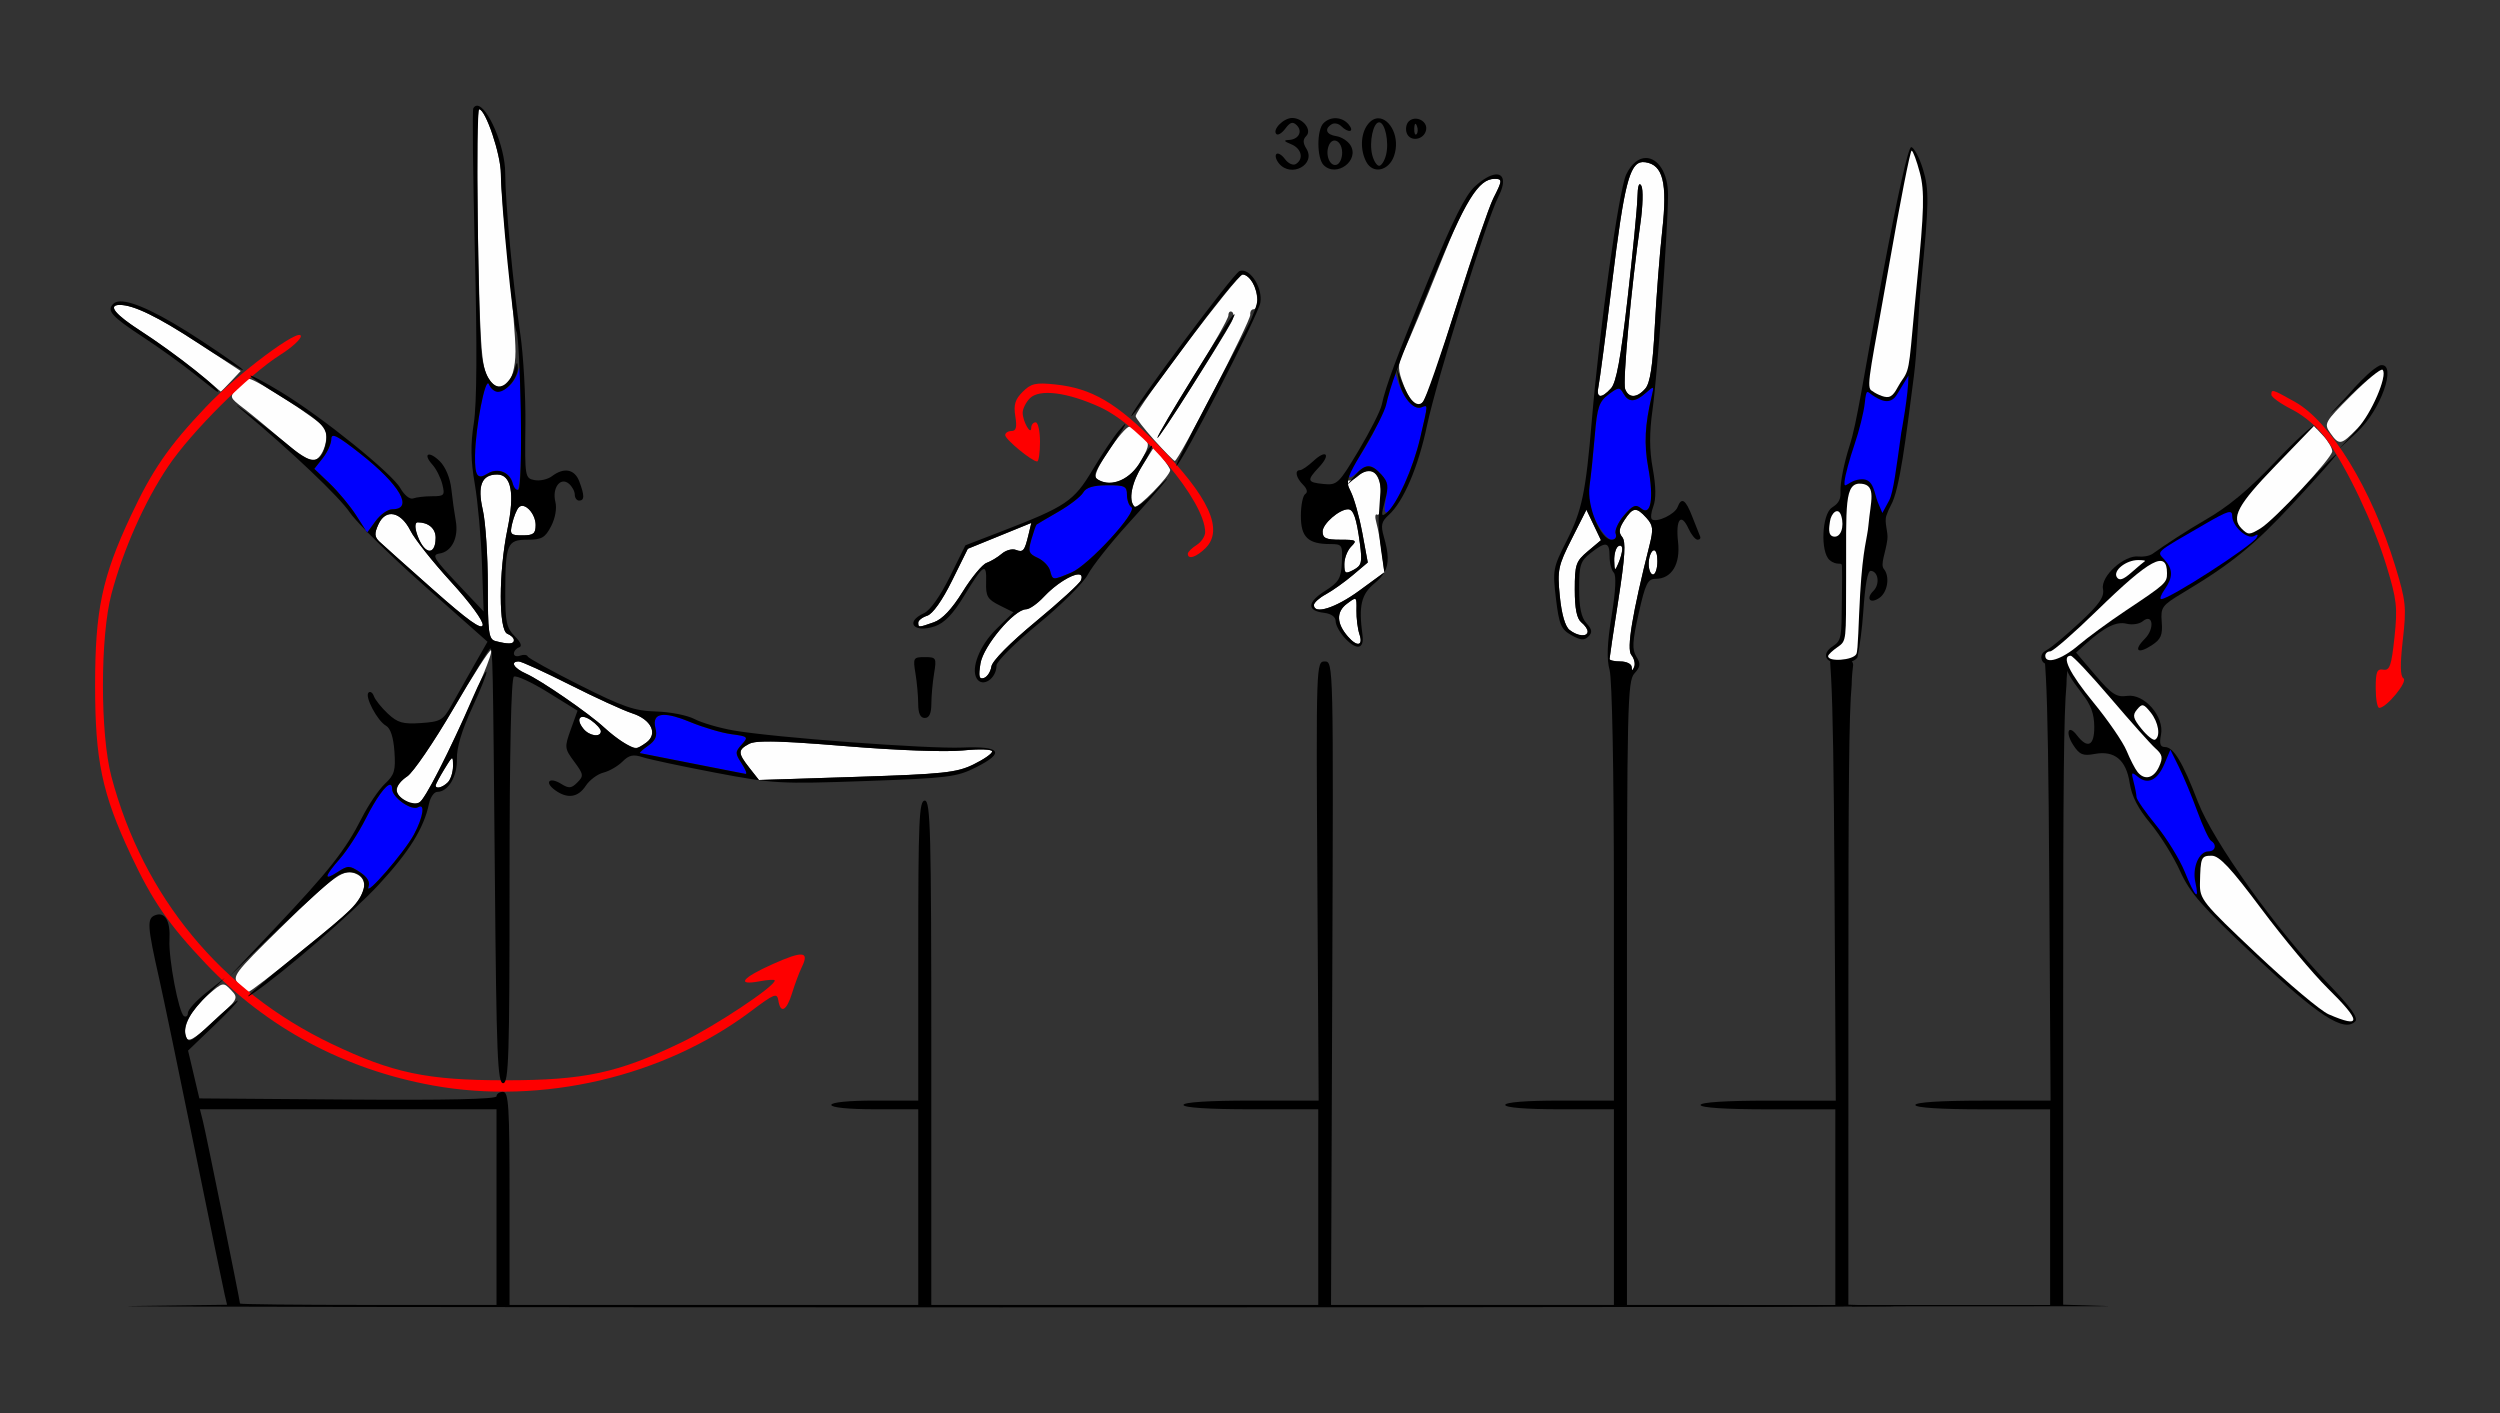 <?xml version="1.0" encoding="UTF-8" standalone="no"?>
<!-- Created with Inkscape (http://www.inkscape.org/) -->

<svg
   xmlns:dc="http://purl.org/dc/elements/1.1/"
   xmlns:cc="http://creativecommons.org/ns#"
   xmlns:rdf="http://www.w3.org/1999/02/22-rdf-syntax-ns#"
   xmlns:svg="http://www.w3.org/2000/svg"
   xmlns="http://www.w3.org/2000/svg"
   xmlns:sodipodi="http://sodipodi.sourceforge.net/DTD/sodipodi-0.dtd"
   xmlns:inkscape="http://www.inkscape.org/namespaces/inkscape"
   version="1.1"
   width="575"
   height="325"
   id="svg2"
   inkscape:version="0.91 r13725"
   sodipodi:docname="ub430306.svg">
  <rect width="100%" height="100%" fill="#333333" stroke="none"/>
  <sodipodi:namedview
     pagecolor="#c1c1c1"
     bordercolor="#666666"
     borderopacity="1"
     objecttolerance="10"
     gridtolerance="10"
     guidetolerance="10"
     inkscape:pageopacity="0"
     inkscape:pageshadow="2"
     inkscape:window-width="1851"
     inkscape:window-height="1001"
     id="namedview11"
     showgrid="false"
     inkscape:zoom="1"
     inkscape:cx="410.36687"
     inkscape:cy="29.360309"
     inkscape:window-x="0"
     inkscape:window-y="0"
     inkscape:window-maximized="0"
     inkscape:current-layer="svg2" />
  <defs
     id="defs6" />
  <g
     id="g4250"
     transform="translate(-41.801,19.134)">
    <path
       sodipodi:nodetypes="ssssssssssssssssssscsscsssssscccssssssssssssssssscsscsssssssscccsssssssssscssssscccsssssssssssssscccsscsssssssscssssscsscssssssssssssssscssccssssssssssscscscssssccsssssssssssssssssssssssssssssssssssssssssssssscsssssscsss"
       d="m 84.586,219.364 c -0.907,-2.363 1.229,-6.415 5.149,-9.77 3.332,-2.851 3.431,-2.87 5.219,-1 1.774,1.855 1.668,2.046 -3.958,7.159 -4.691,4.263 -5.899,4.944 -6.41,3.611 z m 12.08,-12.18 c -1.554,-1.717 -1.028,-2.422 9.595,-12.86 12.722,-12.501 14.766,-13.914 17.787,-12.298 2.289,1.225 1.937,4.055 -0.916,7.369 C 121.163,191.681 99.769,209 98.914,209 c -0.332,0 -1.343,-0.817 -2.247,-1.816 z M 134.75,164.92 c -2.456,-1.431 -2.177,-3.594 0.709,-5.485 1.353,-0.886 6.131,-7.893 10.62,-15.57 4.488,-7.677 8.392,-13.727 8.676,-13.444 0.978,0.978 -14.07,33.209 -16.255,34.813 -1.286,0.944 -1.639,0.915 -3.75,-0.315 z m 7.25,-3.396 c 0,-0.262 0.898,-1.949 1.996,-3.75 1.951,-3.2 1.996,-3.217 2,-0.724 0.002,1.403 -0.536,3.09 -1.196,3.75 -1.203,1.203 -2.8,1.616 -2.8,0.724 z m 72.178,-4.025 c -2.705,-3.439 -2.715,-4.142 -0.077,-5.554 1.581,-0.846 7.088,-0.713 22.25,0.538 11.765,0.971 22.957,1.382 26.898,0.988 3.844,-0.384 6.75,-0.286 6.75,0.228 0,0.496 -1.953,1.851 -4.341,3.011 -3.849,1.87 -6.888,2.191 -26.822,2.834 l -22.481,0.725 -2.178,-2.769 z M 185.5,151.836 c -1.1,-0.607 -3.219,-2.234 -4.708,-3.617 C 177.231,144.914 166.232,137.335 162.75,135.785 159.967,134.547 159.063,133 161.123,133 c 0.618,0 5.905,2.414 11.75,5.364 5.845,2.95 12.293,5.903 14.329,6.562 4.414,1.428 5.993,4.727 3.229,6.748 -2.157,1.577 -2.354,1.584 -4.931,0.162 z m -9.472,-3.302 c -1.977,-2.383 -0.788,-3.754 1.727,-1.993 1.235,0.865 2.245,1.997 2.245,2.516 0,1.458 -2.613,1.114 -3.972,-0.523 z m 91.285,-15.077 C 267.964,129.446 275.079,121 277.807,121 c 0.765,0 2.584,-1.275 4.042,-2.834 4.068,-4.348 9.753,-6.898 8.583,-3.85 -0.278,0.724 -4.958,5.003 -10.4,9.509 -5.973,4.945 -10.021,9.049 -10.213,10.355 -0.175,1.19 -0.95,2.371 -1.721,2.625 -1.106,0.365 -1.272,-0.342 -0.784,-3.349 z M 417.079,134.25 C 417.036,133.562 415.875,133 414.5,133 c -1.375,0 -2.5,-0.255 -2.5,-0.567 0,-0.312 0.913,-6.438 2.028,-13.614 1.538,-9.897 1.751,-13.38 0.882,-14.428 -0.877,-1.057 -0.761,-1.97 0.495,-3.886 1.981,-3.023 2.745,-3.102 5.076,-0.526 1.537,1.698 1.639,2.585 0.717,6.25 -3.977,15.818 -5.319,23.921 -4.186,25.285 0.648,0.78 0.945,1.996 0.662,2.702 -0.398,0.991 -0.534,0.998 -0.595,0.034 z M 155.75,128.311 c -1.548,-0.404 -1.75,-1.886 -1.75,-12.808 0,-6.793 -0.522,-14.614 -1.161,-17.38 C 151.552,92.548 152.59,90 156.147,90 c 3.262,0 4.076,4.313 2.37,12.569 -2.044,9.896 -2.054,23.288 -0.018,24.069 0.825,0.317 1.5,0.977 1.5,1.469 0,0.927 -1.254,0.987 -4.25,0.204 z M 351.796,127.25 c -2.613,-3.021 -2.689,-5.653 -0.215,-7.518 2.255,-1.701 2.276,-1.687 2.208,1.526 -0.037,1.783 0.272,4.255 0.688,5.493 0.907,2.699 -0.544,2.97 -2.681,0.5 z m 50.996,-1.5 c -1.01,-0.794 -1.825,-3.622 -2.233,-7.75 -0.598,-6.04 -0.404,-6.974 2.739,-13.196 l 3.382,-6.696 1.67,3.502 1.67,3.502 -3.01,2.533 C 404.251,109.967 404,110.702 404,116.466 c 0,4.37 0.458,6.668 1.5,7.534 3.131,2.599 0.519,4.287 -2.708,1.75 z M 141.5,116.539 c -6.05,-5.359 -11.642,-10.356 -12.427,-11.105 -1.153,-1.099 -1.199,-1.862 -0.24,-3.966 1.675,-3.675 5.166,-2.974 7.391,1.484 0.948,1.899 5.143,7.189 9.322,11.756 4.359,4.763 7.462,9.001 7.277,9.939 -0.232,1.178 -3.398,-1.088 -11.322,-8.108 z m 111.5,7.528 c 0,-0.513 0.922,-1.225 2.049,-1.583 1.261,-0.4 3.454,-3.488 5.698,-8.025 l 3.649,-7.374 7.304,-2.975 7.304,-2.975 -0.64,2.682 c -0.901,3.776 -1.231,4.171 -2.933,3.517 -0.828,-0.318 -2.276,0.084 -3.218,0.892 -0.942,0.808 -2.514,1.754 -3.494,2.102 -0.98,0.348 -3.455,3.332 -5.5,6.632 -2.472,3.988 -4.691,6.341 -6.618,7.019 -3.54,1.246 -3.601,1.247 -3.601,0.088 z m 91,-4.042 c 0,-0.536 1.238,-1.648 2.75,-2.472 1.512,-0.824 4.3,-2.808 6.194,-4.409 l 3.444,-2.911 -1.247,-6.769 c -0.686,-3.723 -1.956,-8.163 -2.822,-9.867 -0.866,-1.704 -1.216,-2.76 -0.778,-2.346 0.438,0.414 1.646,-0.017 2.686,-0.958 3.004,-2.719 5.273,-0.578 5.273,4.975 0,2.496 -0.408,4.287 -0.908,3.978 -0.515,-0.318 -0.612,0.482 -0.224,1.846 0.376,1.323 0.942,4.431 1.259,6.906 l 0.576,4.5 -5.812,4.25 C 348.975,120.71 344,122.279 344,120.026 Z m 7,-9.419 c 0,-1.355 0.707,-3.171 1.571,-4.035 C 354,105.143 353.773,105 350.071,105 346.749,105 346,104.653 346,103.115 346,101.34 349.825,98 351.858,98 c 1.247,0 1.943,2.017 2.722,7.891 0.576,4.344 0.406,5.047 -1.464,6.047 C 351.227,112.949 351,112.805 351,110.607 Z m 70,-0.048 c 0,-1.343 0.45,-2.719 1,-3.059 0.583,-0.361 1,0.656 1,2.441 0,1.682 -0.45,3.059 -1,3.059 -0.55,0 -1,-1.098 -1,-2.441 z m -7.93,-0.75 C 413.032,108.329 413.45,106.84 414,106.5 c 1.194,-0.738 1.194,1.222 0,4 -0.767,1.786 -0.867,1.712 -0.93,-0.691 z M 139.236,106.739 C 137.668,104.779 136.756,101 137.851,101 c 2.497,0 4.149,1.412 4.149,3.548 0,2.8 -1.394,3.905 -2.764,2.191 z M 159.61,101.25 c 0.356,-1.512 1.021,-3.158 1.477,-3.658 1.273,-1.394 3.913,1.325 3.913,4.03 0,1.978 -0.507,2.378 -3.019,2.378 -2.784,0 -2.969,-0.214 -2.371,-2.75 z M 302.736,97.402 c -1.474,-1.474 -0.676,-5.537 1.883,-9.591 l 2.619,-4.148 1.859,2.418 c 1.022,1.33 1.856,2.643 1.851,2.918 -0.02,1.32 -7.57,9.045 -8.212,8.402 z m -8.51,-6.242 c -0.958,-0.608 -0.346,-2.219 2.464,-6.485 C 298.745,81.554 300.937,79 301.559,79 c 0.622,0 1.946,0.901 2.943,2.002 1.75,1.934 1.747,2.124 -0.095,5.604 -2.406,4.547 -6.974,6.59 -10.181,4.555 z M 106.892,82.286 c -3.025,-2.632 -7.051,-5.971 -8.946,-7.421 -3.42,-2.616 -3.431,-2.651 -1.54,-4.75 C 97.453,68.952 98.655,68 99.076,68 c 1.522,0 16.252,9.541 17.287,11.197 1.343,2.149 -0.269,7.161 -2.437,7.579 -0.843,0.162 -4.009,-1.858 -7.034,-4.49 z M 307.25,82.049 C 304.913,79.438 303,76.978 303,76.582 303,74.966 326.387,44 327.607,44 c 0.727,0 1.788,0.87 2.357,1.934 C 331.233,48.305 331.323,52 330.111,52 c -0.489,0 -0.826,0.562 -0.75,1.25 0.154,1.386 -16.565,33.778 -17.361,33.636 -0.275,-0.049 -2.413,-2.226 -4.75,-4.837 z m 17.783,-27.111 c 0.535,-0.999 0.596,-2.049 0.136,-2.333 -0.46,-0.284 -0.836,0.078 -0.836,0.805 0,0.727 -3.675,7.173 -8.167,14.325 C 311.675,74.887 308,81.111 308,81.567 c 0,0.74 14.61,-22.1 17.033,-26.629 z M 366.268,72.75 c -0.538,-0.688 -1.482,-2.75 -2.1,-4.584 -0.931,-2.765 -0.812,-3.96 0.696,-7 1,-2.016 4.641,-10.761 8.091,-19.433 C 379.066,26.372 381.876,22 385.635,22 c 1.765,0 1.728,0.355 -0.493,4.79 C 384.12,28.83 380.464,39.5 377.017,50.5 c -7.735,24.689 -8.158,25.564 -10.75,22.25 z m 43.182,-3 c 0.268,-1.238 1.671,-11.925 3.118,-23.75 2.925,-23.91 4.139,-28.323 7.653,-27.822 4.076,0.581 5.111,4.735 3.9,15.658 C 423.53,39.151 422.755,49.125 422.398,56 c -0.47,9.05 -1.072,12.983 -2.179,14.25 -1.918,2.195 -3.816,2.242 -4.633,0.113 -0.61,-1.591 1.405,-23.498 3.504,-38.087 0.572,-3.973 0.673,-7.879 0.225,-8.679 -0.529,-0.945 -0.847,0.011 -0.907,2.724 -0.051,2.298 -1.065,12.695 -2.253,23.104 -1.586,13.889 -2.6,19.41 -3.813,20.75 -2.243,2.478 -3.482,2.296 -2.892,-0.425 z M 87,66.343 C 83.975,63.856 78.463,59.84 74.75,57.417 68.294,53.205 66.439,51 69.351,51 c 3.185,0 8.778,2.724 17.98,8.755 l 9.83,6.444 -2.255,2.4 c -1.24,1.32 -2.289,2.369 -2.33,2.332 C 92.534,70.894 90.025,68.829 87,66.343 Z m 67.091,1.431 C 152.472,65.182 152.184,60.672 151.626,29.25 151.4,16.462 151.556,6 151.974,6 c 1.518,0 5.026,10.383 5.029,14.883 0.002,2.539 0.762,11.592 1.691,20.117 0.928,8.525 1.679,17.836 1.669,20.691 -0.028,7.551 -3.345,10.769 -6.272,6.083 z"
       id="path2997"
       style="fill:#fefefe"
       inkscape:connector-curvature="0" />
    <path
       d="m 141.342,230.521 c -20.349,-3.692 -38.184,-13.254 -52.15,-27.956 -8.592,-9.045 -12.349,-14.489 -17.325,-25.108 -6.596,-14.075 -8.193,-21.668 -8.193,-38.957 0,-17.289 1.597,-24.882 8.193,-38.957 4.976,-10.618 8.732,-16.062 17.325,-25.108 7.243,-7.625 21.81,-18.477 21.807,-16.245 -9.8e-4,0.72 -2.138,2.654 -4.75,4.296 C 99.045,67.017 85.806,80.195 80.472,88.146 75.054,96.22 70.138,107.284 67.429,117.5 c -2.604,9.816 -2.604,32.184 0,42 7.315,27.578 25.21,49.291 50.643,61.45 14.07,6.727 21.954,8.381 39.928,8.381 18.201,0 25.97,-1.668 40.5,-8.695 7.748,-3.748 21.5,-12.873 21.5,-14.266 0,-0.253 -1.575,-0.165 -3.5,0.196 -5.466,1.025 -4.077,-0.784 3.044,-3.965 6.925,-3.094 8.451,-2.945 6.694,0.651 -0.604,1.237 -1.615,3.936 -2.246,5.998 -1.259,4.115 -2.674,4.884 -3.173,1.724 -0.288,-1.826 -0.91,-1.582 -6.32,2.485 -20.08,15.094 -48.052,21.617 -73.158,17.062 z M 315,108.241 c 0,-0.418 0.9,-1.322 2,-2.008 1.1,-0.687 1.996,-2.033 1.99,-2.991 -0.04,-7.093 -14.521,-24.306 -24.161,-28.72 -7.52,-3.443 -13.945,-4.263 -16.147,-2.061 -0.925,0.925 -1.675,2.438 -1.667,3.361 0.018,1.997 1.946,5.353 1.969,3.429 C 278.993,78.562 279.45,78 280,78 c 0.55,0 1,2.025 1,4.5 0,2.475 -0.295,4.5 -0.656,4.5 C 279.164,87 273,81.922 273,80.949 273,80.427 273.647,80 274.437,80 c 1.075,0 1.299,-0.854 0.887,-3.387 -0.429,-2.643 -0.057,-3.88 1.69,-5.627 1.922,-1.922 2.974,-2.164 7.43,-1.704 8.475,0.875 14.205,4.239 23.693,13.913 11.693,11.923 15.19,19.479 10.968,23.701 C 316.993,109.007 315,109.66 315,108.241 Z"
       id="path2993"
       style="fill:#fe0000"
       inkscape:connector-curvature="0" />
    <path
       sodipodi:nodetypes="sssssssssccsssssccccssscsssssssssssssssssssssscssssscsssssscsssssssssss"
       d="m 126.562,184.824 c 0.395,-1.112 -0.272,-2.244 -1.983,-3.365 -2.394,-1.569 -2.757,-1.572 -5.078,-0.051 -3.334,2.184 -3.155,1.102 0.507,-3.069 1.654,-1.884 4.317,-6.02 5.918,-9.192 3.21,-6.358 6.074,-9.561 6.074,-6.792 0,1.932 4.491,5.078 5.956,4.173 1.693,-1.046 1.197,2.266 -0.938,6.263 -2.189,4.098 -11.404,14.704 -10.456,12.035 z M 201,156.459 c -6.325,-1.251 -11.713,-2.316 -11.973,-2.367 -0.26,-0.051 0.564,-0.818 1.83,-1.705 1.724,-1.208 2.151,-2.218 1.698,-4.022 -0.895,-3.568 1.73,-4.03 8.039,-1.414 2.971,1.231 7.217,2.482 9.435,2.78 3.842,0.515 3.955,0.628 2.37,2.379 -1.549,1.711 -1.549,2.013 -0.009,4.364 0.91,1.389 1.307,2.466 0.882,2.392 -0.425,-0.073 -5.948,-1.157 -12.273,-2.408 z m 82.322,-44.337 c -0.27,-1.033 -1.553,-2.362 -2.85,-2.953 -2.089,-0.952 -2.254,-1.44 -1.446,-4.258 0.502,-1.751 1.039,-3.281 1.194,-3.401 0.154,-0.12 2.421,-1.453 5.036,-2.962 2.615,-1.509 5.171,-3.488 5.68,-4.396 0.645,-1.152 2.306,-1.66 5.495,-1.68 4.062,-0.025 4.57,0.219 4.57,2.191 0,1.22 0.46,2.503 1.021,2.85 1.552,0.959 -9.869,13.396 -13.818,15.046 -4.336,1.812 -4.293,1.815 -4.882,-0.437 z m 125.607,-11.262 C 407.354,97.774 406.965,95.674 407.399,92.61 407.719,90.35 408.262,85.125 408.606,81 c 0.537,-6.454 0.975,-7.764 3.139,-9.394 2.302,-1.734 2.592,-1.755 3.435,-0.25 1.182,2.112 2.67,2.081 5.142,-0.106 1.917,-1.696 1.96,-1.673 1.377,0.75 -1.574,6.538 -1.794,11.029 -0.801,16.398 1.323,7.159 0.613,11.27 -1.626,9.411 -1.241,-1.03 -1.921,-0.754 -3.944,1.598 -1.345,1.563 -2.207,3.461 -1.917,4.218 0.298,0.777 -0.102,1.375 -0.92,1.375 -0.797,0 -2.399,-1.863 -3.56,-4.14 z m -285.191,-1.426 c -1.386,-2.164 -4.123,-5.464 -6.082,-7.335 l -3.563,-3.401 1.954,-2.484 c 1.075,-1.366 1.954,-3.331 1.954,-4.366 0,-1.508 1.319,-0.846 6.634,3.332 C 133.794,92.378 137.035,98 132.024,98 c -1.022,0 -2.737,1.208 -3.812,2.684 l -1.955,2.684 z m 236.817,-3.875 c 0.519,-2.769 0.259,-4.107 -1.091,-5.598 -2.164,-2.392 -3.264,-2.451 -5.635,-0.305 -2.43,2.199 -2.312,0.574 0.229,-3.155 3.797,-5.572 6.696,-11.977 7.469,-16.5 l 0.769,-4.5 0.983,3 c 1.285,3.922 3.761,6.699 5.409,6.067 1.615,-0.62 1.63,-1.057 -0.241,7.012 -2.425,10.458 -9.622,23.208 -7.891,13.98 z M 159.709,91.994 c -0.664,-2.54 -3.472,-3.623 -5.733,-2.21 -2.382,1.488 -2.986,0.617 -2.914,-4.2 0.098,-6.532 2.406,-18.342 3.191,-16.333 1.331,3.404 6.015,0.873 6.942,-3.75 0.221,-1.1 0.435,4.646 0.477,12.769 0.07,13.573 -0.663,18.696 -1.963,13.725 z"
       id="path2991"
       style="fill:#0000fe"
       inkscape:connector-curvature="0" />
    <path
       sodipodi:nodetypes="scssscccssssssssssssssssscccccssscccccssssssssscccssssssscscsssssssssccccsssssssssssssscscsssssssssssssssssscccccsccscssssscssssssssssssscsssssssssssssssssssssssssssccccccssssscsssssssssscssccssscccccssscssscccccssscssscccccssscccccsssccssssssscccsccccssssssssssscssssccscsssssscsssssssssssssssssssssssssccsscccsccssccsssssccccssssccssccsssssssscssssssssssscssscccsssssccsscccssssssssssccsscccsssccccssssssssssssscssssssssssssssscssscsscscssssssssccccsssssccssscccsssssssssssssssssscssssscssccccscsccscsssccccsscsssscscsssssscscsssssscssscssccssssscccsssccssssccccccccsssccsssssssscccccccsscc"
       style="fill:#000000"
       d="m 151.541,5.172 c -0.334,-0.006 -0.633,0.175 -0.877,0.578 -0.25,0.412 -0.09,15.375 0.354,33.25 0.537,21.635 0.457,34.729 -0.238,39.168 -0.778,4.963 -0.722,8.543 0.219,14 0.695,4.033 1.438,12.282 1.65,18.332 l 0.387,11 -6.133,-6.5 c -5.358,-5.68 -5.863,-6.541 -4.014,-6.82 2.821,-0.426 4.435,-3.69 3.734,-7.545 -0.314,-1.724 -0.771,-5.012 -1.018,-7.307 -0.266,-2.472 -1.331,-5.053 -2.611,-6.334 -2.521,-2.521 -4.074,-1.848 -1.732,0.75 0.87,0.966 1.892,2.993 2.27,4.506 0.635,2.545 0.46,2.75 -2.342,2.75 -1.665,0 -3.625,0.226 -4.357,0.502 -0.755,0.284 -2.032,-0.733 -2.949,-2.35 -1.954,-3.446 -17.967,-16.359 -27.367,-22.07 -3.74,-2.272 -6.947,-3.985 -7.125,-3.807 -0.178,0.178 3.332,2.553 7.801,5.275 9.152,5.576 10.39,6.998 9.426,10.838 -1.017,4.051 -3.253,4.274 -7.424,0.74 -2.031,-1.721 -6.393,-5.18 -9.693,-7.688 -3.3,-2.508 -4.218,-3.07 -2.041,-1.25 11.53,9.639 22.359,19.928 24.824,23.584 0.537,0.797 1.872,2.276 3.68,4.133 l -2.225,-3.475 c -1.386,-2.164 -4.123,-5.463 -6.082,-7.334 l -3.564,-3.402 1.955,-2.482 c 1.075,-1.366 1.953,-3.332 1.953,-4.367 0,-1.508 1.319,-0.845 6.635,3.332 C 133.794,92.378 137.034,98 132.023,98 c -1.022,0 -2.737,1.208 -3.812,2.684 l -1.891,2.596 c 3.34,3.401 8.222,8.016 13.178,12.406 l 14.428,12.783 -3.148,5.516 c -1.732,3.034 -4.067,7.168 -5.191,9.186 -1.867,3.35 -2.475,3.696 -6.977,4 -4.144,0.28 -5.357,-0.065 -7.605,-2.168 -1.471,-1.376 -2.911,-3.177 -3.201,-4.002 -0.29,-0.825 -0.849,-1.205 -1.24,-0.844 -0.948,0.877 2.023,6.511 4.023,7.631 1.033,0.578 1.706,2.648 1.934,5.938 0.302,4.361 0.004,5.371 -2.186,7.412 -1.394,1.3 -3.794,4.846 -5.332,7.881 -3.732,7.362 -7.51,12.155 -20.002,25.373 L 94.5,205.5 106,194.391 c 6.325,-6.111 12.512,-11.639 13.75,-12.285 3.232,-1.688 6.592,0.208 5.68,3.205 -0.976,3.208 -2.854,5.093 -13.93,13.977 -9.495,7.616 -15.165,12.585 -11.5,10.078 7.013,-4.797 23.074,-18.703 28.938,-25.053 7.03,-7.613 10.355,-12.968 11.525,-18.562 0.316,-1.512 1.171,-2.75 1.9,-2.75 2.513,0 4.638,-3.558 4.525,-7.578 -0.072,-2.583 1.134,-6.611 3.535,-11.803 2.005,-4.335 3.468,-8.059 3.252,-8.275 -0.216,-0.216 -1.609,2.43 -3.096,5.881 -5.461,12.68 -11.115,23.734 -12.402,24.244 C 136.364,166.188 133,164.251 133,162.488 c 0,-0.793 1.106,-2.167 2.459,-3.053 1.353,-0.886 6.119,-7.872 10.592,-15.523 C 150.524,136.261 154.351,130 154.553,130 c 0.576,0 0.629,2.624 1.07,52.75 0.36,40.872 0.616,47.25 1.896,47.25 1.286,0 1.48,-6.096 1.48,-46.441 0,-29.985 0.356,-46.66 1.004,-47.061 0.552,-0.341 4.07,1.279 7.818,3.602 l 6.814,4.225 -1.543,4.289 c -1.487,4.136 -1.458,4.401 0.791,7.443 2.153,2.912 2.206,3.28 0.707,4.779 -1.371,1.371 -1.948,1.423 -3.705,0.326 -2.704,-1.689 -3.979,-0.434 -1.443,1.42 2.844,2.079 5.301,1.737 7.086,-0.986 0.867,-1.323 2.689,-2.684 4.049,-3.025 1.36,-0.341 3.333,-1.482 4.385,-2.533 1.526,-1.526 2.479,-1.727 4.725,-0.996 1.547,0.503 9.067,2.103 16.711,3.555 13.303,2.526 14.78,2.607 34.5,1.906 19.054,-0.677 20.963,-0.915 25.418,-3.168 6.732,-3.404 5.671,-4.904 -3.207,-4.533 -7.958,0.333 -43.237,-2.304 -52.566,-3.928 -3.277,-0.57 -7.327,-1.753 -9,-2.627 -1.673,-0.874 -5.657,-1.657 -8.854,-1.74 -4.935,-0.129 -7.575,-1.04 -17.5,-6.031 -6.429,-3.233 -11.831,-6.211 -12.004,-6.619 -0.173,-0.408 -0.961,-0.494 -1.75,-0.191 C 160.646,131.967 160,131.752 160,131.189 c 0,-0.563 0.534,-1.2 1.188,-1.418 0.764,-0.255 0.408,-1.176 -1,-2.584 -1.877,-1.877 -2.186,-3.289 -2.174,-9.938 0.02,-11.267 0.428,-12.25 5.078,-12.25 3.305,0 4.088,-0.445 5.465,-3.107 0.956,-1.849 1.354,-4.116 0.982,-5.596 -0.799,-3.185 1.139,-5.81 3.094,-4.188 C 173.385,92.734 174,93.865 174,94.623 174,95.381 174.45,96 175,96 c 1.258,0 1.265,-1.176 0.025,-4.436 -1.068,-2.809 -3.519,-3.266 -6.277,-1.172 -0.963,0.731 -2.763,1.135 -4,0.898 -2.195,-0.42 -2.244,-0.723 -2.104,-12.611 C 162.724,71.98 162.182,62.45 161.443,57.5 159.825,46.657 158,27.166 158,20.725 158,14.412 153.88,5.212 151.541,5.172 Z M 126.32,103.279 c -0.131,-0.134 -0.231,-0.241 -0.357,-0.371 l 0.295,0.459 0.062,-0.088 z M 152.008,6 c 1.49,0 4.993,10.435 4.996,14.883 0.004,6.637 2.825,35.03 3.605,36.293 0.362,0.586 0.8,8.874 0.973,18.418 0.173,9.544 -0.063,17.586 -0.521,17.869 -0.459,0.284 -1.066,-0.378 -1.352,-1.469 -0.664,-2.54 -3.473,-3.623 -5.734,-2.211 -2.382,1.488 -2.987,0.618 -2.914,-4.199 0.098,-6.532 2.406,-18.343 3.191,-16.334 0.376,0.963 1.305,1.75 2.062,1.75 1.973,0 4.703,-3.321 4.586,-5.578 -0.078,-1.512 -0.244,-1.408 -0.773,0.484 -0.37,1.323 -1.438,2.887 -2.373,3.477 C 155.477,70.819 153.268,67.881 152.582,62.5 151.735,55.857 151.228,6 152.008,6 Z M 339,8 c -1.98,0 -4.632,2.702 -3.633,3.701 0.359,0.359 1.294,-0.214 2.076,-1.273 1.084,-1.468 1.702,-1.652 2.602,-0.766 1.453,1.432 0.427,3.315 -1.854,3.4 -1.225,0.046 -1.072,0.313 0.559,0.969 2.406,0.967 2.99,3.393 1.098,4.562 -0.633,0.391 -1.752,-0.111 -2.488,-1.117 -0.736,-1.006 -1.633,-1.537 -1.992,-1.178 -0.359,0.359 -0.082,1.339 0.613,2.178 2.792,3.365 8.558,0.216 6.281,-3.43 -0.804,-1.288 -0.814,-2.096 -0.033,-2.877 C 343.629,10.77 341.484,8 339,8 Z m 10.154,0.057 c -1.057,-0.055 -2.133,0.321 -2.955,1.143 -1.571,1.571 -1.544,8.055 0.039,9.639 2.946,2.946 8.351,-1.083 6.154,-4.588 -0.603,-0.963 -2.063,-1.895 -3.244,-2.07 -2.312,-0.344 -2.818,-1.648 -1.061,-2.734 0.598,-0.37 1.587,-0.171 2.199,0.441 C 351.959,11.559 353.433,11.226 352,9.5 351.25,8.597 350.211,8.111 349.154,8.057 Z m 9.732,0.018 c -0.877,-0.024 -1.779,0.426 -2.57,1.508 -1.592,2.177 -1.698,5.836 -0.248,8.545 1.519,2.838 5.155,2.05 6.355,-1.377 1.497,-4.275 -0.907,-8.604 -3.537,-8.676 z m 8.6,0.084 c -0.601,-0.025 -1.209,0.166 -1.686,0.643 -0.586,0.586 -0.784,1.802 -0.438,2.705 0.801,2.086 4.006,1.532 4.449,-0.77 0.274,-1.421 -1.005,-2.523 -2.326,-2.578 z M 359,9 c 1.368,0 2.332,4.544 1.59,7.5 -0.345,1.375 -1.061,2.5 -1.59,2.5 -0.529,0 -1.245,-1.125 -1.59,-2.5 C 356.668,13.544 357.632,9 359,9 Z m 8.365,0.346 c 0.091,0.014 0.199,0.168 0.318,0.467 0.289,0.722 0.252,1.584 -0.08,1.916 -0.332,0.332 -0.569,-0.258 -0.525,-1.312 0.03,-0.728 0.136,-1.093 0.287,-1.07 z M 348.764,13.188 C 349.631,13.201 350.5,14.287 350.5,16 c 0,1.283 -0.563,2.521 -1.25,2.75 -1.533,0.511 -2.685,-2.177 -1.857,-4.334 0.33,-0.86 0.851,-1.237 1.371,-1.229 z m 71.59,4.018 c -1.603,0.002 -3.278,1.183 -4.527,3.795 -1.685,3.524 -6.101,35.101 -7.902,56.5 -1.406,16.705 -2.26,20.78 -5.814,27.783 -3.122,6.151 -3.229,6.746 -2.438,13.291 0.726,5.997 1.167,7.043 3.543,8.375 2.126,1.192 2.977,1.26 3.926,0.311 0.949,-0.949 0.848,-1.614 -0.465,-3.064 C 405.493,122.888 405,120.547 405,116.244 c 0,-5.397 0.303,-6.338 2.635,-8.172 3.507,-2.758 4.365,-2.614 4.365,0.729 0,1.54 0.434,3.232 0.963,3.762 0.617,0.617 0.441,4.18 -0.488,9.918 -1.033,6.379 -1.166,9.97 -0.467,12.486 0.578,2.082 0.983,23.138 0.986,51.283 L 413,234 l -12.5,0 c -7.667,0 -12.5,0.387 -12.5,1 0,0.613 4.833,1 12.5,1 l 12.5,0 0,22.5 0,22.5 -32.531,0 -32.531,0 0.281,-74 c 0.279,-73.427 0.266,-74 -1.719,-74 -1.977,-1.8e-4 -1.997,0.568 -1.707,50.5 l 0.293,50.5 -15.543,0 C 319.847,234 314,234.376 314,235 c 0,0.624 5.833,1 15.5,1 l 15.5,0 0,22.5 0,22.5 -44.5,0 -44.5,0 0,-58 c 0,-50.889 -0.184,-58 -1.5,-58 -1.304,0 -1.5,4.5 -1.5,34.5 l 0,34.5 -10,0 c -6,0 -10,0.4 -10,1 0,0.6 4,1 10,1 l 10,0 0,22.5 0,22.5 -47,0 -47,0 0,-24.5 c 0,-21.111 -0.207,-24.5 -1.5,-24.5 -0.825,0 -1.5,0.456 -1.5,1.014 0,0.67 -11.589,0.924 -34.174,0.75 L 87.65,233.5 86.354,228 l -1.297,-5.5 5.998,-5.75 c 3.299,-3.163 5.735,-5.75 5.412,-5.75 -0.323,0 -2.995,2.278 -5.939,5.062 -4.817,4.556 -5.417,4.862 -5.988,3.062 -0.77,-2.425 0.814,-5.288 5.461,-9.873 l 3.5,-3.455 -4.232,3.352 c -2.328,1.843 -4.24,3.94 -4.25,4.66 -0.01,0.72 -0.416,1.064 -0.902,0.764 C 82.912,213.829 80.54,201.329 80.781,197 c 0.242,-4.348 -1.018,-6.506 -3.289,-5.635 -1.934,0.742 -1.825,2.437 0.932,14.635 0.932,4.125 4.587,21.675 8.121,39 3.534,17.325 6.664,32.504 6.955,33.73 l 0.527,2.23 -21.764,0.291 c -11.97,0.16 77.911,0.298 199.736,0.309 67.359,0.006 124.309,-0.037 162.807,-0.104 25.501,0 32,-0.229 32,-0.229 0,0 -6.544,-0.229 -32,-0.229 L 416,281 l 0,-71.672 c 0,-66.144 0.131,-71.815 1.705,-73.555 1.418,-1.567 1.496,-2.222 0.457,-3.887 -1.02,-1.633 -0.921,-3.463 0.535,-9.943 1.538,-6.841 2.076,-7.943 3.889,-7.943 3.696,0 5.745,-3.369 5.168,-8.492 -0.587,-5.203 0.687,-6.828 2.402,-3.064 0.641,1.406 1.58,2.557 2.088,2.557 0.507,0 0.77,-0.338 0.584,-0.75 -0.186,-0.412 -0.988,-2.438 -1.783,-4.5 -1.555,-4.033 -2.489,-4.642 -3.416,-2.227 -0.614,1.601 -4.622,3.54 -5.84,2.824 -0.391,-0.23 -0.269,-1.583 0.271,-3.006 0.659,-1.735 0.618,-4.595 -0.123,-8.682 -0.793,-4.372 -0.804,-8.228 -0.043,-13.629 1.088,-7.728 3.483,-40.862 3.555,-49.182 0.046,-5.378 -2.424,-8.648 -5.096,-8.645 z m -0.766,0.939 c 0.203,-0.011 0.413,0.002 0.633,0.033 4.076,0.581 5.11,4.735 3.898,15.658 C 423.53,39.151 422.756,49.125 422.398,56 c -0.47,9.05 -1.073,12.983 -2.18,14.25 -1.918,2.195 -3.816,2.242 -4.633,0.113 -0.61,-1.591 1.405,-23.499 3.504,-38.088 0.572,-3.973 0.673,-7.877 0.225,-8.678 -0.529,-0.945 -0.846,0.009 -0.906,2.723 -0.051,2.298 -1.065,12.695 -2.254,23.104 -1.586,13.889 -2.6,19.41 -3.812,20.75 -2.243,2.478 -3.482,2.297 -2.893,-0.424 0.268,-1.238 1.671,-11.925 3.117,-23.75 2.742,-22.416 3.982,-27.696 7.021,-27.855 z M 385.725,21 c -1.154,0.124 -2.797,1.007 -4.707,2.75 -2.183,1.992 -5.106,7.849 -10.605,21.25 -7.692,18.744 -9.835,24.486 -10.818,29 -0.3,1.375 -2.692,6.1 -5.318,10.5 -4.548,7.619 -4.93,7.986 -8.025,7.688 -3.836,-0.37 -3.958,-0.806 -1.08,-3.869 2.791,-2.971 1.681,-4.189 -1.293,-1.418 C 342.637,88.056 341.257,89 340.811,89 c -1.298,0 -0.939,1.729 0.697,3.365 0.935,0.935 1.125,1.745 0.5,2.131 C 341.454,94.839 341,97.1 341,99.523 341,104.421 342.646,106 347.75,106 c 2.753,0 2.872,0.189 2.676,4.23 -0.179,3.687 -0.678,4.527 -3.881,6.555 -4.126,2.611 -4.211,4.559 -0.219,5.031 1.666,0.197 2.674,0.926 2.674,1.936 0,0.891 0.986,2.67 2.191,3.953 2.65,2.82 4.427,2.46 3.98,-0.807 -0.914,-6.694 -0.292,-9.352 2.781,-11.879 1.006,-0.827 1.747,-1.631 2.244,-2.514 L 354.391,116.75 C 348.975,120.71 344,122.278 344,120.025 c 0,-0.536 1.238,-1.649 2.75,-2.473 1.512,-0.824 4.301,-2.807 6.195,-4.408 l 3.443,-2.91 -1.246,-6.77 c -0.686,-3.723 -1.866,-7.963 -2.621,-9.424 -0.36,-0.697 -0.598,-1.251 -0.67,-1.84 l 1.957,-1.658 c 3.206,-2.719 5.772,-1.043 5.477,3.58 -0.119,1.857 -0.292,4.502 -0.385,5.877 -0.092,1.375 0.164,4.75 0.568,7.5 l 0.734,4.996 c 1.103,-1.969 0.992,-4.327 -0.113,-8.18 -0.753,-2.626 -0.562,-3.484 1.109,-4.994 3.411,-3.082 6.798,-10.997 8.828,-20.627 2.178,-10.329 13.742,-47.431 16.355,-52.475 1.828,-3.529 1.265,-5.428 -0.658,-5.221 z m -25.521,91.496 c -0.002,0.003 -0.004,0.006 -0.006,0.01 l 0.006,-0.006 z M 385.557,22 c 1.83,0 1.811,0.391 -0.213,4.299 -0.911,1.76 -4.711,12.828 -8.443,24.594 -3.732,11.766 -7.262,21.87 -7.844,22.451 -1.364,1.364 -3.126,-0.334 -4.816,-4.639 l -1.119,-2.854 c 1.604,-4.388 4.113,-10.668 8.293,-20.852 7.381,-17.982 10.467,-23 14.143,-23 z m -58.23,21.111 c -0.149,0.014 -0.297,0.046 -0.441,0.102 C 325.465,43.758 302,75.219 302,76.578 c 0,0.393 5.46,-6.776 12.133,-15.932 C 320.805,51.491 326.865,44 327.598,44 329.181,44 331,47.093 331,49.785 c 0,1.054 -1.044,3.897 -2.32,6.316 -1.276,2.419 -5.581,10.586 -9.566,18.148 -3.985,7.562 -7.026,13.75 -6.758,13.75 1.007,0 18.84,-34.625 19.326,-37.523 0.551,-3.282 -2.115,-7.573 -4.355,-7.365 z M 69.453,50.189 c -0.71,0.018 -1.244,0.201 -1.598,0.555 -1.587,1.587 -0.387,2.918 6.998,7.758 3.655,2.395 8.896,6.165 11.646,8.375 2.75,2.21 5.112,4.042 5.25,4.07 2.133,0.444 -9.858,-9.049 -18,-14.25 C 68.199,53.151 66.538,51 69.352,51 c 3.174,0 8.762,2.714 17.828,8.656 C 92.503,63.146 97.217,66 97.656,66 98.095,66 93.721,62.897 87.938,59.104 78.881,53.164 72.529,50.113 69.453,50.189 Z M 325.705,53.15 C 325.634,53.165 325.492,53.283 325.283,53.5 323.728,55.118 308,80.66 308,81.566 c 0,0.456 3.614,-4.941 8.031,-11.992 7.24,-11.559 10.173,-16.527 9.674,-16.424 z M 363.076,65.977 363.568,68.5 c 0.714,3.65 3.332,6.752 5.119,6.066 1.615,-0.62 1.629,-1.057 -0.242,7.012 -1.636,7.053 -5.299,15.227 -7.73,17.244 -1.241,1.03 -1.294,0.645 -0.383,-2.77 0.906,-3.394 0.79,-4.258 -0.793,-6.008 -2.376,-2.626 -3.777,-2.58 -6.135,0.205 l -1.564,1.848 c -0.128,-1.487 0.836,-3.264 3.77,-8.156 2.454,-4.093 4.703,-8.566 4.996,-9.941 0.432,-2.024 1.142,-4.377 2.471,-8.023 z m 58.871,4.104 c 0.177,0.097 0.042,0.708 -0.25,1.92 -1.574,6.538 -1.793,11.029 -0.801,16.398 1.323,7.159 0.612,11.269 -1.627,9.41 -1.241,-1.03 -1.92,-0.754 -3.943,1.598 -1.345,1.563 -2.206,3.462 -1.916,4.219 0.298,0.777 -0.104,1.375 -0.922,1.375 -2.562,0 -5.747,-7.754 -5.09,-12.391 C 407.719,90.349 408.262,85.125 408.605,81 c 0.537,-6.454 0.975,-7.764 3.139,-9.395 2.302,-1.734 2.593,-1.755 3.436,-0.25 1.182,2.112 2.668,2.081 5.141,-0.105 0.959,-0.848 1.45,-1.267 1.627,-1.17 z m -121.375,8.314 c -0.157,0.062 -0.664,0.601 -1.514,1.605 -1.163,1.375 -3.864,5.425 -6,9 -4.275,7.154 -6.057,8.355 -20.889,14.076 l -8.33,3.213 -3.6,7.277 c -2.184,4.413 -4.513,7.693 -5.92,8.334 -4.52,2.059 -2.288,4.682 2.549,2.996 2.171,-0.757 4.169,-2.841 6.674,-6.965 4.468,-7.355 5.208,-7.817 5.068,-3.154 -0.097,3.238 0.305,3.931 3.086,5.32 l 3.199,1.598 -3.939,3.848 c -3.815,3.725 -5.929,9.077 -4.498,11.393 1.328,2.149 4.541,0.016 4.541,-3.016 0,-0.924 4.316,-5.223 9.592,-9.551 5.276,-4.328 10.419,-9.444 11.428,-11.369 1.008,-1.925 5.128,-7.132 9.156,-11.572 4.028,-4.44 7.999,-8.968 8.824,-10.062 0.825,-1.094 -0.311,-0.022 -2.525,2.381 -2.214,2.403 -4.352,4.043 -4.75,3.645 -1.454,-1.454 -0.663,-5.529 1.848,-9.506 1.415,-2.241 2.395,-4.252 2.178,-4.469 -0.217,-0.217 -1.384,1.369 -2.594,3.521 -2.324,4.134 -6.592,6.038 -9.672,4.314 -1.376,-0.77 -1.104,-1.616 2,-6.229 3.091,-4.593 4.434,-6.765 4.088,-6.629 z M 156.146,90 c 3.262,0 4.076,4.312 2.371,12.568 -2.044,9.896 -2.054,23.289 -0.018,24.07 0.825,0.317 1.5,0.978 1.5,1.469 0,0.927 -1.254,0.986 -4.25,0.203 -1.548,-0.404 -1.75,-1.885 -1.75,-12.807 0,-6.793 -0.522,-14.614 -1.16,-17.381 C 151.553,92.548 152.589,90 156.146,90 Z m 140.283,2.473 C 300.492,92.448 301,92.692 301,94.664 c 0,1.22 0.46,2.502 1.021,2.85 1.552,0.959 -9.87,13.395 -13.818,15.045 -4.336,1.812 -4.292,1.815 -4.881,-0.438 -0.27,-1.033 -1.554,-2.36 -2.852,-2.951 -2.089,-0.952 -2.254,-1.44 -1.445,-4.258 0.502,-1.751 1.039,-3.283 1.193,-3.402 0.154,-0.12 2.422,-1.452 5.037,-2.961 2.615,-1.509 5.171,-3.488 5.68,-4.396 0.645,-1.152 2.306,-1.66 5.494,-1.68 z m -134.51,4.742 c 1.336,0.003 3.08,2.21 3.08,4.408 0,1.978 -0.507,2.377 -3.02,2.377 -2.784,0 -2.969,-0.214 -2.371,-2.75 0.356,-1.512 1.021,-3.159 1.477,-3.658 0.239,-0.261 0.526,-0.378 0.834,-0.377 z M 351.857,98 c 1.247,0 1.944,2.017 2.723,7.891 0.576,4.344 0.405,5.046 -1.465,6.047 -1.888,1.011 -2.115,0.869 -2.115,-1.33 0,-1.355 0.708,-3.171 1.572,-4.035 C 354.001,105.144 353.774,105 350.072,105 346.75,105 346,104.653 346,103.115 346,101.341 349.825,98 351.857,98 Z m 54.822,0.107 1.672,3.502 1.67,3.502 -3.012,2.533 C 404.25,109.967 404,110.702 404,116.467 c 0,4.37 0.458,6.668 1.5,7.533 0.825,0.685 1.5,1.64 1.5,2.123 0,1.282 -2.37,1.071 -4.207,-0.373 -1.01,-0.794 -1.826,-3.622 -2.234,-7.75 -0.598,-6.04 -0.403,-6.974 2.74,-13.197 z m 11.131,0.035 c 0.73,-0.076 1.504,0.548 2.67,1.836 1.537,1.698 1.638,2.585 0.717,6.25 -3.977,15.818 -5.318,23.921 -4.186,25.285 0.648,0.78 0.946,1.997 0.662,2.703 -0.398,0.991 -0.535,0.998 -0.596,0.033 C 417.035,133.562 415.875,133 414.5,133 c -1.375,0 -2.5,-0.255 -2.5,-0.566 0,-0.312 0.912,-6.437 2.027,-13.613 1.538,-9.897 1.752,-13.382 0.883,-14.43 -0.877,-1.057 -0.761,-1.969 0.494,-3.885 0.99,-1.511 1.676,-2.288 2.406,-2.363 z m -285.996,0.963 c 1.504,0.02 3.157,1.34 4.408,3.848 0.948,1.899 5.143,7.189 9.322,11.756 4.359,4.763 7.462,8.999 7.277,9.938 -0.232,1.178 -3.398,-1.088 -11.322,-8.107 -6.05,-5.359 -11.643,-10.355 -12.428,-11.104 -1.153,-1.099 -1.199,-1.863 -0.24,-3.967 0.733,-1.608 1.813,-2.379 2.982,-2.363 z M 137.852,101 c 2.497,0 4.148,1.413 4.148,3.549 0,4.565 -2.908,3.715 -4.445,-1.299 -0.392,-1.278 -0.263,-2.25 0.297,-2.25 z m 141.152,0.135 -0.641,2.684 c -0.901,3.776 -1.229,4.171 -2.932,3.518 -0.828,-0.318 -2.277,0.083 -3.219,0.891 -0.942,0.808 -2.515,1.754 -3.494,2.102 -0.98,0.348 -3.455,3.333 -5.5,6.633 -2.472,3.988 -4.69,6.341 -6.617,7.02 -3.54,1.246 -3.602,1.247 -3.602,0.088 0,-0.513 0.922,-1.226 2.049,-1.584 1.261,-0.4 3.455,-3.489 5.699,-8.025 l 3.648,-7.373 7.305,-2.977 z m 135.379,5.229 c 0.348,-0.022 0.576,0.288 0.547,0.828 -0.039,0.72 -0.457,2.209 -0.93,3.309 -0.767,1.786 -0.867,1.711 -0.93,-0.691 -0.039,-1.48 0.38,-2.969 0.93,-3.309 0.138,-0.085 0.267,-0.129 0.383,-0.137 z m 7.828,1.064 c 0.471,-0.022 0.789,0.952 0.789,2.514 0,1.682 -0.45,3.059 -1,3.059 -0.55,0 -1,-1.099 -1,-2.441 0,-1.343 0.45,-2.719 1,-3.059 0.073,-0.045 0.144,-0.069 0.211,-0.072 z m -132.432,5.555 c 0.715,-0.025 1.018,0.381 0.652,1.334 -0.278,0.724 -4.958,5.004 -10.4,9.51 -5.973,4.945 -10.021,9.048 -10.213,10.354 -0.175,1.19 -0.949,2.373 -1.721,2.627 -1.106,0.365 -1.273,-0.343 -0.785,-3.35 C 267.963,129.447 275.079,121 277.807,121 c 0.765,0 2.585,-1.275 4.043,-2.834 2.797,-2.989 6.357,-5.129 7.93,-5.184 z m 63.658,5.625 c 0.4,0.047 0.389,0.843 0.352,2.65 -0.037,1.783 0.272,4.255 0.688,5.492 0.907,2.699 -0.543,2.97 -2.68,0.5 -2.613,-3.021 -2.69,-5.652 -0.217,-7.518 0.987,-0.744 1.546,-1.162 1.857,-1.125 z M 254.5,132 c -2.635,0 -2.734,0.172 -2.143,3.75 0.341,2.062 0.625,5.213 0.631,7 0.008,2.217 0.488,3.25 1.512,3.25 1.023,0 1.504,-1.033 1.512,-3.25 0.006,-1.788 0.29,-4.938 0.631,-7 0.591,-3.578 0.492,-3.75 -2.143,-3.75 z m -93.377,1 c 0.618,0 5.905,2.413 11.75,5.363 5.845,2.95 12.294,5.904 14.33,6.562 4.414,1.428 5.992,4.727 3.229,6.748 -0.998,0.729 -2.066,1.312 -2.373,1.295 -1.186,-0.065 -4.676,-2.345 -7.268,-4.75 C 177.23,144.914 166.232,137.335 162.75,135.785 159.967,134.547 159.063,133 161.123,133 Z m 33.293,12.287 c 1.364,-0.036 3.419,0.52 6.18,1.664 2.971,1.231 7.217,2.482 9.436,2.779 3.842,0.515 3.954,0.628 2.369,2.379 -1.549,1.711 -1.55,2.014 -0.01,4.365 0.91,1.389 1.308,2.466 0.883,2.393 -0.425,-0.073 -5.948,-1.157 -12.273,-2.408 -6.325,-1.251 -11.713,-2.317 -11.973,-2.367 -0.26,-0.051 0.564,-0.818 1.83,-1.705 1.724,-1.208 2.15,-2.218 1.697,-4.021 -0.504,-2.007 0.108,-3.032 1.861,-3.078 z m -18.574,0.455 c 0.471,0.003 1.128,0.248 1.914,0.799 1.235,0.865 2.244,1.997 2.244,2.516 0,1.458 -2.614,1.114 -3.973,-0.523 -1.359,-1.638 -1.221,-2.798 -0.186,-2.791 z m 41.996,5.672 c 3.332,-0.058 9.038,0.287 18.514,1.068 11.765,0.971 22.957,1.382 26.898,0.988 3.844,-0.384 6.75,-0.285 6.75,0.229 0,0.496 -1.954,1.852 -4.342,3.012 -3.849,1.87 -6.886,2.192 -26.82,2.834 l -22.482,0.723 -2.178,-2.768 c -2.705,-3.439 -2.714,-4.143 -0.076,-5.555 0.593,-0.317 1.737,-0.497 3.736,-0.531 z m -72.027,3.861 c 0.174,0.073 0.184,0.685 0.186,1.775 0.002,1.403 -0.535,3.09 -1.195,3.75 -1.203,1.203 -2.801,1.615 -2.801,0.723 0,-0.262 0.898,-1.949 1.996,-3.75 1.098,-1.8 1.591,-2.593 1.814,-2.498 z m -14.309,6.078 c 0.319,-0.01 0.498,0.31 0.498,1.002 0,1.932 4.49,5.077 5.955,4.172 1.693,-1.046 1.197,2.265 -0.938,6.262 -2.189,4.098 -11.403,14.705 -10.455,12.035 0.395,-1.112 -0.273,-2.244 -1.984,-3.365 -2.394,-1.569 -2.757,-1.572 -5.078,-0.051 -3.334,2.184 -3.154,1.101 0.508,-3.07 1.654,-1.884 4.317,-6.02 5.918,-9.191 2.407,-4.769 4.62,-7.762 5.576,-7.793 z M 87.783,236 121.891,236 156,236 l 0,22.5 0,22.5 -29.5,0 C 110.275,281 97,280.856 97,280.68 97,280.04 89.151,241.427 88.477,238.75 Z"
       id="path2989"
       inkscape:connector-curvature="0" />
    <g
       transform="translate(26.211,-366.313)"
       id="g4229">
      <path
         sodipodi:nodetypes="cccccscssscccccccccscccc"
         inkscape:connector-curvature="0"
         id="path2989-8"
         d="m 438.65,497.893 c -1.142,-0.032 -2.147,0.477 -2.111,1.791 0.017,0.346 0.035,0.54 0.053,0.824 0.017,0.209 0.03,0.524 0.047,0.754 0.038,0.542 0.074,1.184 0.107,1.797 0.393,7.177 0.622,21.479 0.77,46.42 l 0.301,50.848 -15.551,0 c -9.701,0 -15.551,0.376 -15.551,1 0,0.624 5.833,1 15.5,1 l 15.5,0 0,22.5 0,22.5 -27.025,0 -8.225,0 c -22.937,0 -26.984,0.229 -26.984,0.229 0,0 3.959,0.229 26.984,0.229 31.17,-0.054 51.022,-0.123 48.5,-0.203 l -10.25,-0.324 0.006,-71.715 c 0.004,-47.119 0.124,-64.209 0.754,-70.832 -0.018,-1.759 0.34,-4.578 0.34,-4.578 0,-1.263 -1.696,-2.198 -3.164,-2.238 z"
         style="fill:#000000" />
      <path
         sodipodi:nodetypes="cccccscsssccccccccscccc"
         style="fill:#000000"
         d="m 488.053,497.892 c -1.142,-0.032 -2.147,0.477 -2.111,1.791 0.017,0.346 0.035,0.54 0.053,0.824 0.017,0.209 0.03,0.524 0.047,0.754 0.038,0.542 0.074,1.184 0.107,1.797 0.393,7.177 0.622,21.479 0.77,46.42 l 0.301,50.848 -15.551,0 c -9.701,0 -15.551,0.376 -15.551,1 0,0.624 5.833,1 15.5,1 l 15.5,0 0,22.5 0,22.5 -27.025,0 -18.555,0 0,0.326 c 38.806,-0.056 61.67,0.018 58.83,-0.072 l -10.25,-0.324 0.006,-71.715 c 0.004,-47.119 0.124,-64.209 0.754,-70.832 -0.018,-1.759 0.34,-4.578 0.34,-4.578 0,-1.263 -1.696,-2.198 -3.164,-2.238 z"
         id="path4396"
         inkscape:connector-curvature="0" />
      <path
         inkscape:connector-curvature="0"
         id="path4267"
         d="m 563.318,431.159 c -0.108,0.007 -0.224,0.025 -0.346,0.053 -1.789,0.879 -3.855,3.023 -5.805,5.062 -0.692,0.814 -1.469,1.692 -2.414,2.688 -4.511,4.755 -4.305,4.627 1.473,-0.912 3.697,-3.544 7.009,-6.157 7.361,-5.805 1.298,1.298 -2.731,10.319 -6.352,14.223 l -3.734,4.025 4.23,-3.934 c 5.539,-5.151 9.081,-15.615 5.586,-15.4 z"
         style="fill:#000000" />
      <path
         sodipodi:nodetypes="csccsssscccccsssssssssssssscccsssssssssssscccc"
         inkscape:connector-curvature="0"
         id="path4262"
         d="m 548.31,444.806 c -0.737,0.016 -4.721,3.623 -9.252,8.408 -6.28,6.633 -10.953,10.518 -16.377,13.617 -4.082,2.357 -9.523,5.915 -11.986,7.714 -0.761,0.537 -2.296,0.751 -3.192,0.634 -3.311,-0.434 -8.788,4.531 -8.229,7.459 0.347,1.814 -0.791,3.475 -5.201,7.59 -3.104,2.897 -6.509,5.754 -7.566,6.35 -0.985,0.555 -1.418,0.97 -1.424,1.873 0.298,2.132 2.474,1.749 5.279,0.539 0.271,2.461 1.546,4.363 3.988,7.553 0.022,0.03 0.031,0.06 0.051,0.09 0.009,0.011 0.017,0.019 0.025,0.029 2.062,2.584 2.83,4.658 2.846,7.686 0.022,4.403 -1.54,5.149 -4.012,1.916 -1.99,-2.604 -2.701,-0.591 -0.811,2.295 1.448,2.21 2.228,2.533 4.91,2.029 4.567,-0.857 7.26,1.379 8.057,6.689 0.449,2.997 1.915,5.856 4.756,9.275 2.258,2.718 5.325,7.641 6.816,10.941 2.283,5.053 4.994,8.15 17.188,19.617 14.564,13.697 20.535,17.574 23.104,15.006 0.793,-0.793 -0.965,-3.237 -6.371,-8.859 -11.865,-12.34 -26.263,-32.458 -29.797,-41.637 -3.54,-9.193 -5.609,-12.627 -7.609,-12.627 -1.059,0 -1.3,-0.761 -0.889,-2.816 0.832,-4.158 -3.848,-9.522 -7.801,-8.941 -2.436,0.357 -3.517,-0.35 -7.297,-4.773 l -4.436,-5.193 2.209,-1.98 c 4.345,-3.894 7.069,-5.241 9.408,-4.654 1.281,0.322 2.946,0.073 3.699,-0.553 2.375,-1.971 2.828,1.689 0.498,4.02 -2.691,2.691 -1.669,3.632 1.611,1.482 2.1,-1.376 2.516,-2.348 2.281,-5.324 -0.27,-3.417 0.025,-3.826 4.82,-6.701 11.35,-6.806 16.327,-10.863 25.643,-20.904 5.362,-5.78 9.75,-10.74 9.75,-11.021 0,-0.281 -3.477,3.173 -7.727,7.676 -8.941,9.473 -11.709,11.399 -13.84,9.631 -2.864,-2.377 -1.444,-5.297 6.566,-13.504 4.4,-4.508 8,-7.97 8,-7.695 0,0.275 0.669,-0.057 1.488,-0.736 0.819,-0.68 1.236,-1.648 0.924,-2.152 -0.019,-0.032 -0.054,-0.046 -0.104,-0.045 z"
         style="fill:#000000" />
      <path
         inkscape:connector-curvature="0"
         style="fill:#fefefe"
         d="m 551.17,580.469 c -1.833,-0.796 -9.258,-7.038 -16.5,-13.872 -12.557,-11.848 -13.164,-12.603 -13.089,-16.264 0.123,-5.983 0.275,-6.339 2.701,-6.339 1.752,0 4.405,2.841 11.438,12.25 5.036,6.737 11.885,14.936 15.22,18.219 7.813,7.692 7.875,9.326 0.23,6.006 z"
         id="path4388" />
      <path
         inkscape:connector-curvature="0"
         style="fill:#fefefe"
         d="m 507.228,524.744 c -0.56,-0.688 -1.699,-2.895 -2.532,-4.905 -0.833,-2.01 -4.255,-6.994 -7.604,-11.076 -5.535,-6.744 -7.492,-10.769 -5.235,-10.769 0.471,0 4.594,4.388 9.162,9.75 4.568,5.362 9.199,10.551 10.291,11.529 1.668,1.495 1.805,2.174 0.86,4.25 -1.222,2.682 -3.328,3.202 -4.942,1.221 z"
         id="path4382" />
      <path
         inkscape:connector-curvature="0"
         style="fill:#fefefe"
         d="m 508.152,514.836 c -1.979,-2.441 -2.143,-3.146 -1.042,-4.473 1.173,-1.413 1.491,-1.347 3.099,0.639 1.838,2.27 2.379,5.539 1.042,6.303 -0.412,0.236 -1.807,-0.875 -3.099,-2.469 z"
         id="path4380" />
      <path
         inkscape:connector-curvature="0"
         style="fill:#fefefe"
         d="m 486.002,497.994 c 0,-0.55 0.513,-1 1.14,-1 0.627,0 5.465,-4.219 10.75,-9.375 12.234,-11.935 16.11,-14.005 16.11,-8.606 0,2.217 -0.276,2.467 -9.5,8.617 -3.85,2.567 -8.768,6.174 -10.93,8.015 -3.798,3.236 -7.57,4.407 -7.57,2.349 z"
         id="path4370" />
      <path
         inkscape:connector-curvature="0"
         style="fill:#fefefe"
         d="m 502.454,479.918 c -0.922,-1.491 2.119,-3.924 4.905,-3.924 1.087,0 1.788,0.113 1.559,0.25 -0.229,0.138 -1.607,1.296 -3.061,2.575 -1.941,1.707 -2.846,1.999 -3.403,1.098 z"
         id="path4356" />
      <path
         inkscape:connector-curvature="0"
         style="fill:#fefefe"
         d="m 531.202,468.794 c -2.531,-2.531 -0.959,-5.473 7.734,-14.474 l 8.86,-9.174 2.103,2.238 c 1.157,1.231 2.103,2.85 2.103,3.598 0,1.494 -13.301,15.783 -16.5,17.726 -2.534,1.539 -2.841,1.545 -4.3,0.085 z"
         id="path4346" />
      <path
         inkscape:connector-curvature="0"
         style="fill:#fefefe"
         d="m 551.551,446.761 c -1.508,-2.153 -1.332,-2.466 4.906,-8.704 3.559,-3.559 6.763,-6.178 7.12,-5.821 1.236,1.236 -2.614,10.202 -5.784,13.473 -3.773,3.892 -4.201,3.965 -6.242,1.051 z"
         id="path4342" />
      <path
         inkscape:connector-curvature="0"
         style="fill:#fe0000"
         d="m 562.002,505.45 c 0,-3.768 0.298,-4.494 1.745,-4.25 1.479,0.249 1.871,-0.884 2.57,-7.425 0.738,-6.904 0.544,-8.641 -1.844,-16.469 -2.934,-9.621 -9,-22.4 -13.847,-29.171 -1.853,-2.589 -5.048,-5.336 -7.872,-6.767 -2.614,-1.325 -4.753,-2.851 -4.753,-3.391 0,-1.361 0.155,-1.315 5.43,1.633 8.198,4.582 17.672,20.091 23.057,37.747 2.467,8.089 2.609,9.462 1.753,16.969 -0.651,5.704 -0.606,8.38 0.147,8.871 1.085,0.707 -3.909,6.797 -5.573,6.797 -0.447,0 -0.813,-2.045 -0.813,-4.544 z"
         id="path4308" />
      <path
         inkscape:connector-curvature="0"
         style="fill:#0000fe"
         d="m 518.083,547.695 c -1.183,-2.915 -4.16,-7.749 -6.616,-10.743 -2.456,-2.994 -4.471,-5.897 -4.479,-6.451 -0.008,-0.554 -0.311,-2.132 -0.673,-3.507 -0.59,-2.237 -0.485,-2.357 1.001,-1.138 2.286,1.875 4.517,0.769 6.114,-3.029 l 1.345,-3.198 1.949,3.933 c 1.072,2.163 2.982,6.755 4.243,10.204 1.262,3.449 2.685,6.513 3.164,6.809 1.39,0.859 1.006,2.42 -0.595,2.42 -2.172,0 -3.759,3.706 -3.022,7.059 0.992,4.518 -0.052,3.506 -2.431,-2.358 z"
         id="path4324" />
      <path
         inkscape:connector-curvature="0"
         style="fill:#0000fe"
         d="m 513.445,482.772 c 1.976,-2.821 1.968,-4.665 -0.028,-6.871 -1.787,-1.975 -2.478,-1.367 9.334,-8.204 5.35,-3.097 6.25,-3.358 6.25,-1.815 0,2.366 3.527,5.522 5.091,4.556 0.781,-0.483 0.959,-0.335 0.497,0.414 -1.234,1.996 -19.945,14.063 -21.895,14.12 -0.444,0.013 -0.106,-0.977 0.75,-2.199 z"
         id="path4320" />
      <path
         sodipodi:nodetypes="cssssssssccscssssssssssssc"
         inkscape:connector-curvature="0"
         id="path4273"
         d="m 455.175,381.01 c -0.722,0.108 -3.042,10.537 -6.808,30.601 -4.388,23.375 -5.614,32.623 -7.383,38.11 -1.267,3.93 -2.2,8.673 -2.074,10.54 0.153,2.269 -0.975,2.985 -1.998,3.684 -2.316,1.582 -2.645,10.217 -0.52,12.042 1.695,1.455 2.802,0.326 2.84,1.312 0.085,2.191 0.027,4.041 -0.013,8.131 -0.078,8.039 -0.047,9.082 -2.014,10.33 -0.725,0.46 -1.193,0.921 -1.479,1.505 -0.035,0.093 -0.079,0.182 -0.105,0.279 -0.425,1.569 1.711,2.287 3.197,2.204 1.791,-0.1 3.46,-0.459 3.99,-1.38 0.563,-2.84 1.077,-6.712 1.319,-10.267 0.448,-6.594 1.017,-9.697 1.763,-9.628 1.742,0.163 2.112,3.086 0.584,4.612 -1.811,1.809 -0.754,3.064 1.363,1.619 1.911,-1.305 2.477,-4.928 1.042,-6.66 -0.876,-1.057 0.412,-3.702 0.807,-6.78 0.232,-1.809 -0.786,-3.906 -0.212,-5.546 0.308,-0.879 0.66,-1.689 1.051,-2.378 1.986,-3.506 3.421,-15.404 5.247,-29.553 0.839,-6.507 0.887,-13.419 1.71,-21.793 1.787,-18.175 1.833,-21.17 0.405,-25.853 -0.888,-2.913 -2.112,-5.026 -2.712,-5.131 z"
         style="fill:#000000" />
      <path
         sodipodi:nodetypes="ssssssss"
         inkscape:connector-curvature="0"
         style="fill:#fefefe"
         d="m 436.064,498.055 c 0.03,-0.323 1.01,-1.248 2.177,-2.056 2.113,-1.462 1.915,-1.475 1.956,-15.897 0.048,-16.749 -0.493,-22.047 3.52,-21.671 3.54,0.332 2.092,4.146 1.624,9.472 -0.286,3.251 -1.266,5.032 -1.912,15.767 -0.408,6.779 -0.445,13.06 -0.876,13.93 -0.727,1.467 -6.623,1.881 -6.489,0.455 z"
         id="path4372" />
      <path
         sodipodi:nodetypes="ssss"
         inkscape:connector-curvature="0"
         style="fill:#fefefe"
         d="m 437.298,470.586 c -1.419,-0.271 -0.962,-2.316 -0.82,-3.454 0.237,-1.902 1.935,-3.562 2.606,-1.287 0.747,2.529 -0.127,5.057 -1.786,4.74 z"
         id="path4348" />
      <path
         inkscape:connector-curvature="0"
         style="fill:#fefefe"
         d="m 445.941,436.942 c -1.192,-0.921 0.155,-5.99 4.104,-28.589 2.559,-14.646 4.91,-26.585 5.223,-26.531 0.314,0.054 1.17,2.373 1.903,5.153 1.088,4.126 0.968,8.71 -0.652,24.95 -1.861,18.656 -1.461,19.903 -3.346,22.532 -1.313,1.832 -1.805,3.742 -3.234,4.022 -1.085,0.213 -3.147,-0.88 -3.998,-1.538 z"
         id="path4332"
         sodipodi:nodetypes="ssssssss" />
      <path
         sodipodi:nodetypes="ssssssscsscs"
         inkscape:connector-curvature="0"
         style="fill:#0000fe"
         d="m 447.495,462.708 c -0.844,-2.002 -0.861,-5.363 -3.659,-5.299 -3.118,0.071 -4.222,2.765 -3.992,0.463 0.14,-1.395 1.154,-5.164 2.255,-8.375 1.101,-3.211 2.177,-7.533 2.39,-9.604 0.367,-3.56 0.594,-2.587 1.698,-1.856 1.79,1.185 4.109,2.506 5.704,-0.121 l 2.636,-4.341 c 0.037,4.242 -1.644,13.109 -1.644,13.109 -1.13,8.013 -1.812,13.801 -2.795,15.613 l -1.556,2.867 z"
         id="path4312" />
    </g>
  </g>
</svg>
